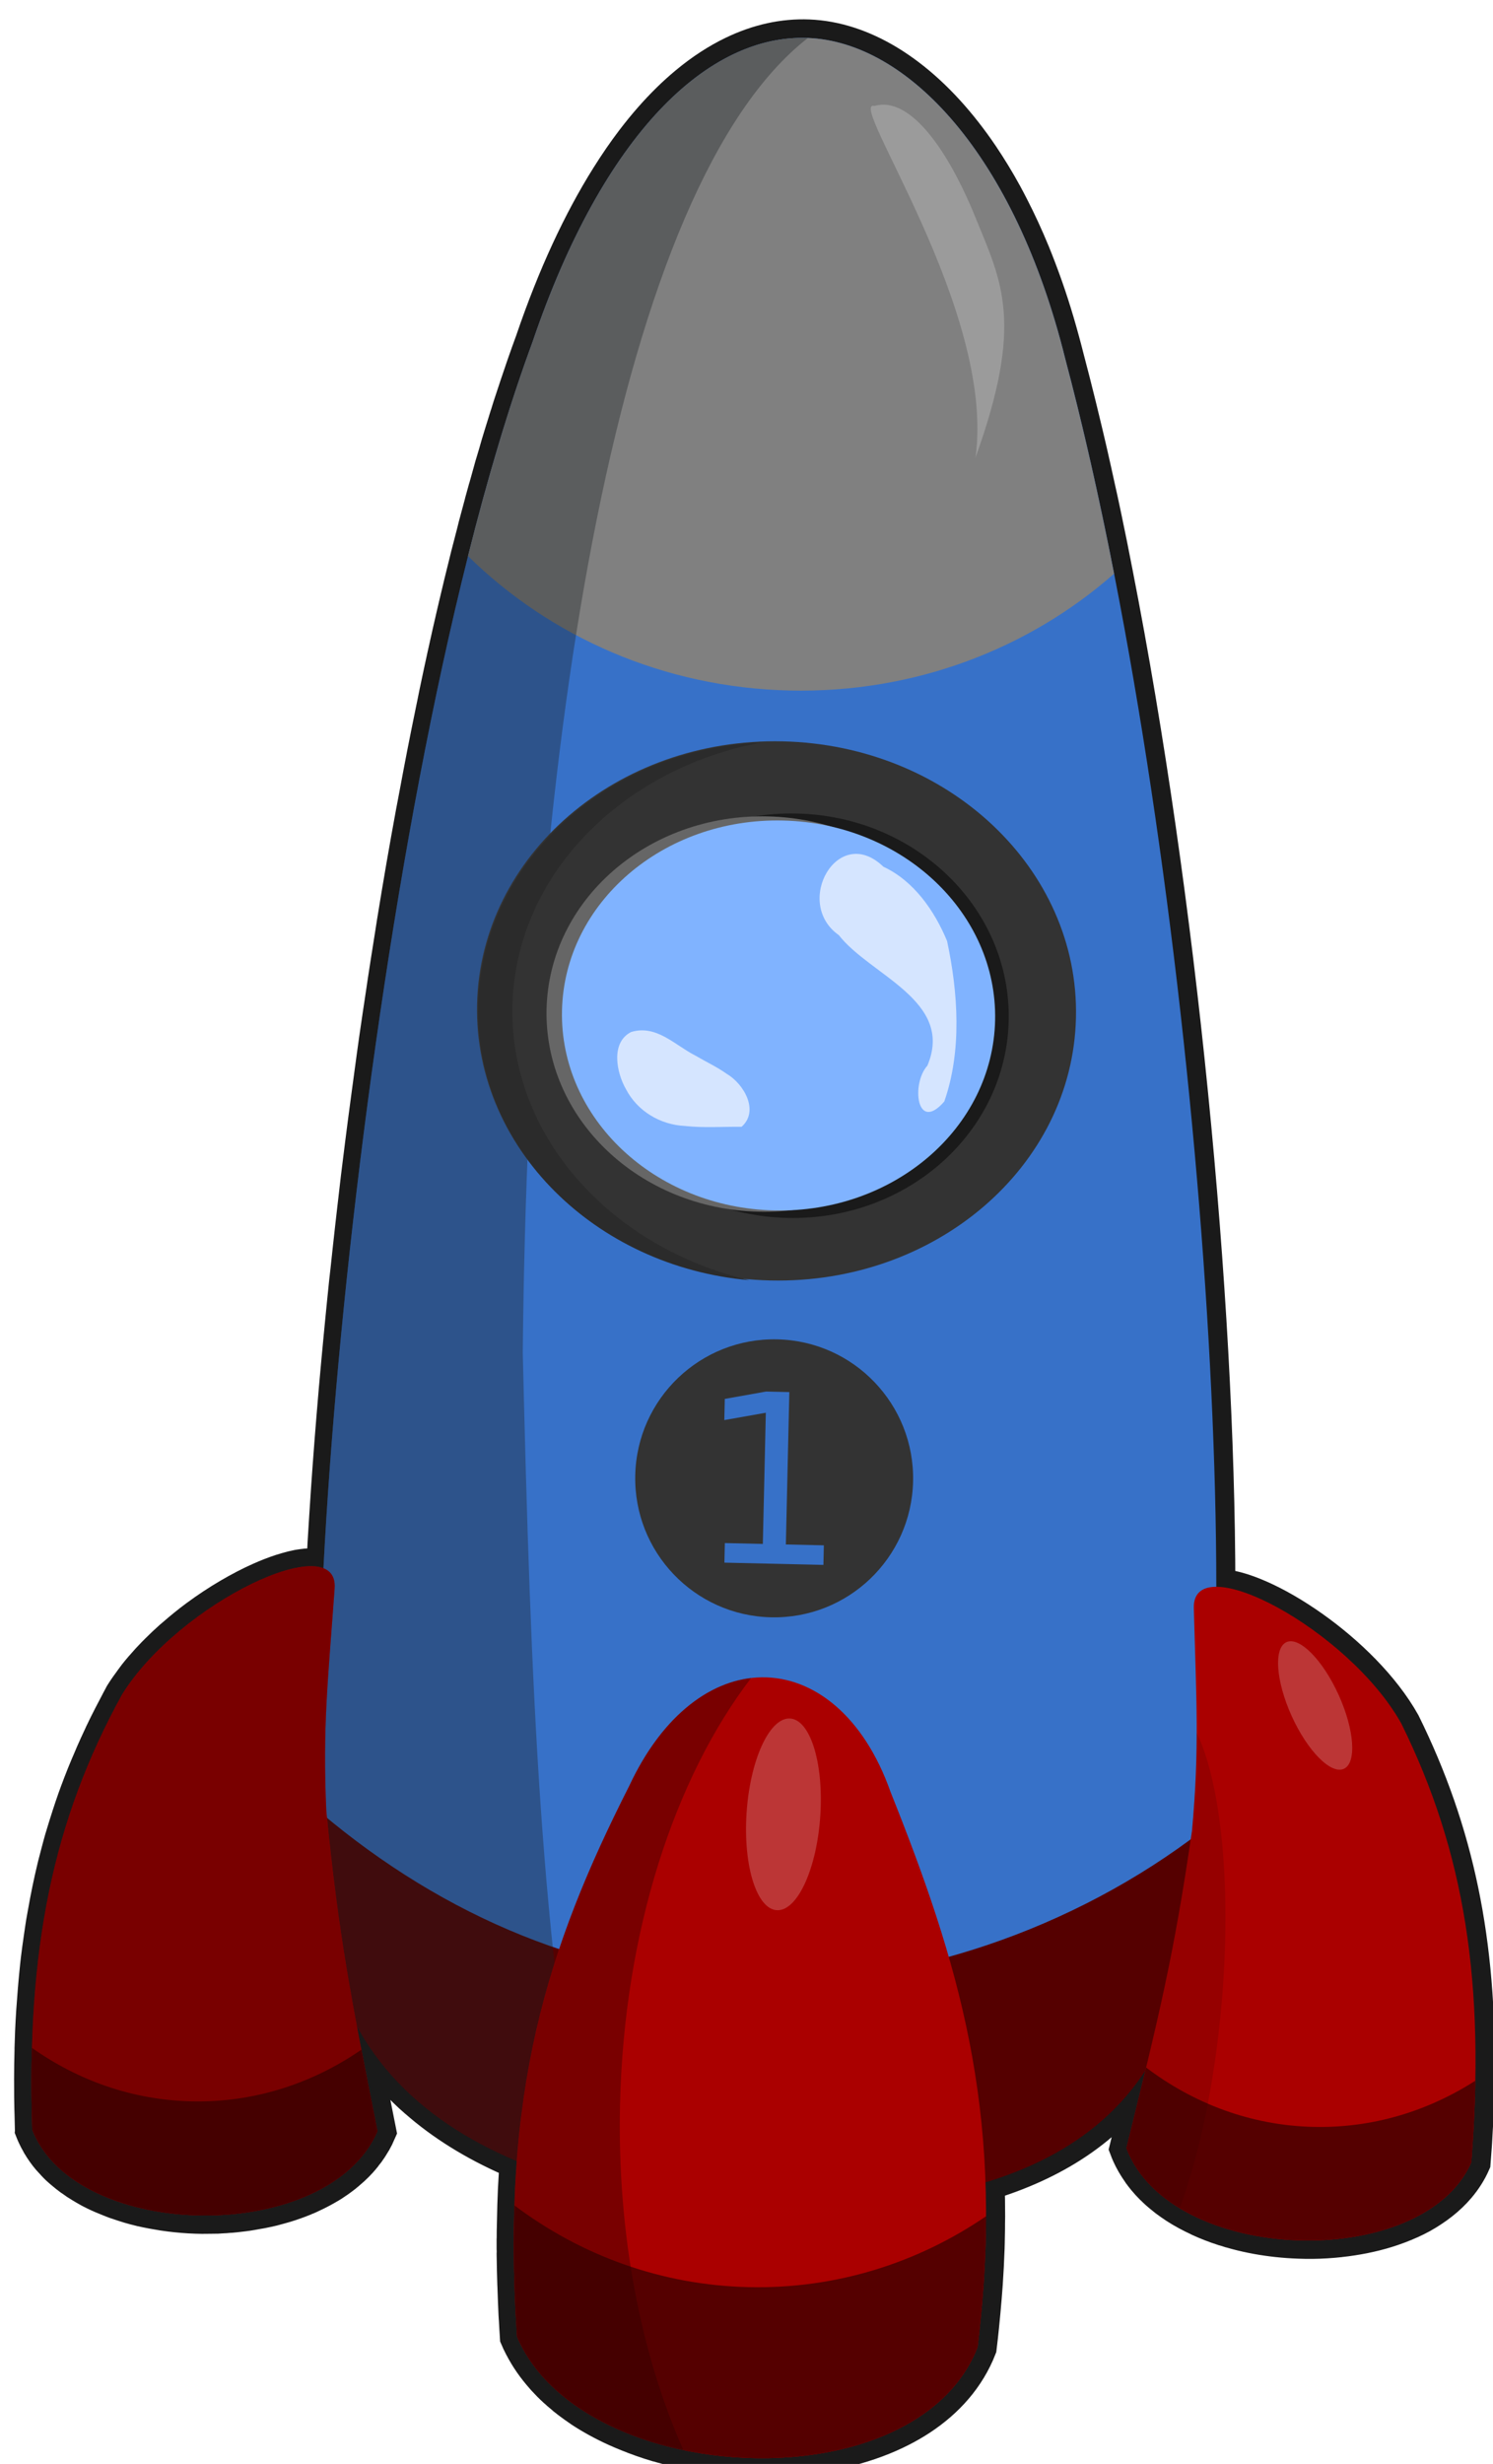 <?xml version="1.0" encoding="UTF-8" standalone="no"?>
<!-- Created with Inkscape (http://www.inkscape.org/) -->

<svg
   xmlns:dc="http://purl.org/dc/elements/1.1/"
   xmlns:cc="http://creativecommons.org/ns#"
   xmlns:rdf="http://www.w3.org/1999/02/22-rdf-syntax-ns#"
   xmlns:svg="http://www.w3.org/2000/svg"
   xmlns="http://www.w3.org/2000/svg"
   xmlns:sodipodi="http://sodipodi.sourceforge.net/DTD/sodipodi-0.dtd"
   xmlns:inkscape="http://www.inkscape.org/namespaces/inkscape"
   width="234"
   height="386"
   id="svg2"
   version="1.1"
   inkscape:version="0.48.2 r9819"
   sodipodi:docname="rocket.svg">
  <defs
     id="defs4" />
  <sodipodi:namedview
     id="base"
     pagecolor="#ffffff"
     bordercolor="#666666"
     borderopacity="1.0"
     inkscape:pageopacity="0.0"
     inkscape:pageshadow="2"
     inkscape:zoom="0.7"
     inkscape:cx="-0.043027143"
     inkscape:cy="131.63262"
     inkscape:document-units="px"
     inkscape:current-layer="layer1"
     showgrid="false"
     inkscape:window-width="1280"
     inkscape:window-height="752"
     inkscape:window-x="0"
     inkscape:window-y="0"
     inkscape:window-maximized="1"
     fit-margin-top="10"
     fit-margin-left="10"
     fit-margin-bottom="10"
     fit-margin-right="10" />
  <g
     inkscape:label="Layer 1"
     inkscape:groupmode="layer"
     id="layer1"
     transform="translate(-71.173,-591.874)">
    <g
       id="g3089"
       transform="matrix(0.829,-0.559,0.559,0.829,-445.401,408.198)">
      <path
         inkscape:connector-curvature="0"
         id="path3242"
         d="m 416.272,512.455 c -2.684,-0.391 -5.578,-0.444 -8.663,-0.135 -1.234,0.124 -2.504,0.302 -3.798,0.541 -2.588,0.478 -5.3,1.189 -8.116,2.142 -2.112,0.714 -4.272,1.568 -6.502,2.557 -7.436,3.297 -15.524,8.135 -24.104,14.65 -1.067,0.768 -2.144,1.564 -3.23,2.375 -0.846,0.632 -1.69,1.278 -2.547,1.935 -0.832,0.638 -1.67,1.28 -2.512,1.94 -0.152,0.119 -0.301,0.233 -0.454,0.353 -0.323,0.255 -0.649,0.527 -0.974,0.785 -0.046,0.037 -0.096,0.065 -0.142,0.101 -0.265,0.211 -0.522,0.424 -0.788,0.637 -0.57,0.457 -1.145,0.91 -1.718,1.376 -0.299,0.243 -0.593,0.482 -0.893,0.727 -0.025,0.021 -0.056,0.037 -0.081,0.058 -0.475,0.389 -0.942,0.798 -1.419,1.193 -0.483,0.4 -0.969,0.782 -1.454,1.188 -0.537,0.45 -1.071,0.919 -1.611,1.376 -0.368,0.312 -0.739,0.626 -1.108,0.941 -0.013,0.011 -0.028,0.018 -0.041,0.029 -0.013,0.011 -0.028,0.018 -0.041,0.029 -0.386,0.329 -0.765,0.655 -1.152,0.988 -0.179,0.154 -0.364,0.309 -0.544,0.463 -0.074,0.064 -0.139,0.133 -0.212,0.197 -0.557,0.482 -1.118,0.965 -1.678,1.454 -0.358,0.312 -0.711,0.615 -1.07,0.93 -0.13,0.114 -0.251,0.233 -0.381,0.348 -0.198,0.175 -0.392,0.352 -0.59,0.527 -0.028,0.025 -0.056,0.051 -0.084,0.075 -0.825,0.729 -1.654,1.452 -2.484,2.196 -0.101,0.09 -0.196,0.182 -0.297,0.272 -1.918,1.724 -3.86,3.493 -5.799,5.29 -0.087,0.08 -0.169,0.163 -0.256,0.243 -0.104,0.096 -0.213,0.19 -0.317,0.287 -1.747,1.624 -3.498,3.274 -5.258,4.952 -1.358,1.294 -2.72,2.609 -4.084,3.932 -0.525,0.509 -1.042,1.031 -1.568,1.544 -0.136,0.133 -0.271,0.264 -0.407,0.397 -1.702,1.664 -3.407,3.345 -5.113,5.048 -1.511,1.508 -3.021,3.039 -4.532,4.573 -0.532,0.54 -1.065,1.068 -1.597,1.611 -0.137,0.139 -0.274,0.275 -0.41,0.414 -1.952,1.996 -3.906,4.002 -5.853,6.033 -2.06,2.149 -4.116,4.32 -6.164,6.5 -0.66,0.703 -1.311,1.416 -1.97,2.121 -1.5,1.608 -2.996,3.212 -4.486,4.831 -0.332,0.36 -0.658,0.726 -0.989,1.087 -1.754,1.912 -3.513,3.82 -5.248,5.741 -0.562,0.622 -1.116,1.244 -1.676,1.867 -1.276,1.419 -2.537,2.845 -3.8,4.266 -1.074,1.208 -2.143,2.407 -3.206,3.614 -0.756,0.859 -1.511,1.716 -2.261,2.574 -1.146,1.31 -2.287,2.612 -3.419,3.919 -1.157,1.337 -2.293,2.675 -3.433,4.006 -0.492,0.574 -0.983,1.149 -1.472,1.722 -1.571,1.841 -3.118,3.676 -4.653,5.502 -0.354,0.421 -0.719,0.832 -1.071,1.252 -1.445,1.724 -2.86,3.433 -4.269,5.136 -0.428,0.518 -0.859,1.041 -1.283,1.557 -1.542,1.872 -3.064,3.731 -4.557,5.571 -0.246,0.303 -0.5,0.611 -0.745,0.913 -0.151,0.186 -0.304,0.382 -0.454,0.568 -1.579,1.954 -3.133,3.896 -4.65,5.806 -1.587,1.999 -3.136,3.971 -4.651,5.914 -0.819,1.051 -1.607,2.072 -2.404,3.105 -0.905,1.174 -1.809,2.339 -2.683,3.487 -0.118,0.155 -0.229,0.306 -0.346,0.461 -0.712,0.937 -1.388,1.847 -2.078,2.766 -0.128,-0.187 -0.273,-0.363 -0.446,-0.541 -0.268,-0.276 -0.589,-0.535 -0.959,-0.789 -0.004,-0.003 -0.013,8e-5 -0.017,-0.003 -0.182,-0.125 -0.378,-0.248 -0.583,-0.367 -0.069,-0.04 -0.141,-0.086 -0.212,-0.125 -0.051,-0.028 -0.113,-0.054 -0.165,-0.082 -0.241,-0.128 -0.494,-0.259 -0.76,-0.379 -0.08,-0.036 -0.167,-0.078 -0.249,-0.114 -0.505,-0.217 -1.053,-0.408 -1.636,-0.598 -0.291,-0.095 -0.594,-0.19 -0.902,-0.278 -1.032,-0.294 -2.161,-0.552 -3.363,-0.764 -3.414,-0.602 -7.429,-0.869 -11.542,-0.693 -1.542,0.066 -3.091,0.209 -4.634,0.401 -0.134,0.017 -0.267,0.022 -0.401,0.04 -1.017,0.134 -2.024,0.302 -3.02,0.494 -0.262,0.05 -0.519,0.101 -0.778,0.155 -0.43,0.09 -0.861,0.183 -1.284,0.285 -0.025,0.006 -0.05,0.017 -0.075,0.023 -0.962,0.233 -1.901,0.485 -2.818,0.779 -0.302,0.097 -0.598,0.211 -0.895,0.315 -0.212,0.074 -0.422,0.157 -0.63,0.234 -0.19,0.071 -0.385,0.134 -0.572,0.208 -0.453,0.178 -0.893,0.351 -1.328,0.546 -0.656,0.337 -1.285,0.69 -1.93,1.036 -0.915,0.491 -1.829,0.983 -2.723,1.493 -0.465,0.265 -0.93,0.534 -1.389,0.804 -0.108,0.064 -0.212,0.133 -0.32,0.197 -0.898,0.534 -1.779,1.074 -2.657,1.629 -0.191,0.121 -0.374,0.249 -0.564,0.371 -0.798,0.512 -1.593,1.02 -2.375,1.552 -0.021,0.014 -0.04,0.029 -0.061,0.043 -0.795,0.542 -1.595,1.096 -2.375,1.659 -0.307,0.222 -0.614,0.444 -0.919,0.669 -0.707,0.522 -1.401,1.058 -2.096,1.599 -0.256,0.199 -0.51,0.404 -0.765,0.605 -0.602,0.477 -1.209,0.959 -1.803,1.451 -0.157,0.13 -0.32,0.254 -0.477,0.385 -0.601,0.504 -1.189,1.024 -1.783,1.544 -0.477,0.418 -0.958,0.835 -1.431,1.263 -0.099,0.09 -0.197,0.182 -0.297,0.272 -1.778,1.623 -3.515,3.336 -5.233,5.117 -0.337,0.35 -0.683,0.69 -1.018,1.046 -0.193,0.205 -0.378,0.413 -0.57,0.62 -0.361,0.389 -0.717,0.783 -1.076,1.18 -0.744,0.822 -1.496,1.652 -2.232,2.507 -0.208,0.242 -0.418,0.492 -0.626,0.736 -0.303,0.358 -0.597,0.721 -0.899,1.084 -0.549,0.66 -1.082,1.32 -1.627,2 -1.286,1.604 -2.578,3.256 -3.848,4.975 -0.094,0.128 -0.185,0.254 -0.279,0.383 -0.439,0.597 -0.87,1.192 -1.307,1.803 -0.024,0.033 -0.046,0.062 -0.07,0.096 -0.011,0.015 -0.015,0.034 -0.026,0.049 -0.469,0.659 -0.943,1.326 -1.412,2.001 -0.45,0.649 -0.905,1.31 -1.354,1.975 -0.018,0.026 -0.032,0.055 -0.05,0.081 -0.217,0.321 -0.43,0.64 -0.646,0.966 -0.253,0.38 -0.513,0.758 -0.766,1.142 -0.341,0.519 -0.675,1.038 -1.016,1.566 -0.126,0.195 -0.241,0.387 -0.367,0.583 -0.469,0.729 -0.94,1.45 -1.409,2.198 -0.003,0.005 1.3e-4,0.013 -0.003,0.017 -0.06,0.263 -0.108,0.534 -0.152,0.798 -0.003,0.017 -0.006,0.035 -0.009,0.052 -0.036,0.219 -0.068,0.445 -0.094,0.665 -0.027,0.224 -0.043,0.446 -0.059,0.671 -0.002,0.023 -0.01,0.046 -0.012,0.07 -0.005,0.071 -0.014,0.141 -0.018,0.212 -0.002,0.042 -0.001,0.083 -0.003,0.125 -4e-4,0.006 -0.003,0.012 -0.003,0.017 -7.7e-4,0.018 0.009,0.037 0.009,0.055 -0.003,0.071 -0.016,0.141 -0.018,0.212 -0.003,0.119 -0.006,0.238 -0.007,0.357 -0.002,0.375 0.003,0.739 0.027,1.115 0.002,0.024 0.004,0.048 0.006,0.073 1.7e-4,0.006 -0.003,0.012 -0.003,0.017 0.013,0.183 0.033,0.363 0.051,0.546 0.009,0.085 0.019,0.171 0.029,0.256 0.004,0.037 0.013,0.073 0.017,0.11 0.032,0.258 0.077,0.515 0.12,0.772 8.3e-4,0.005 -0.004,0.012 -0.003,0.017 0.05,0.295 0.093,0.574 0.158,0.868 0.065,0.295 0.148,0.586 0.228,0.88 0.074,0.271 0.153,0.54 0.239,0.81 0.016,0.05 0.03,0.101 0.046,0.151 0.081,0.247 0.161,0.495 0.251,0.741 0.019,0.052 0.044,0.102 0.064,0.154 0.007,0.02 0.019,0.038 0.026,0.058 0.082,0.216 0.16,0.435 0.248,0.651 0.01,0.024 0.013,0.051 0.023,0.075 0.122,0.294 0.256,0.579 0.39,0.872 0.185,0.403 0.375,0.809 0.584,1.209 0.041,0.079 0.079,0.157 0.121,0.235 0.05,0.093 0.099,0.183 0.15,0.276 0.004,0.007 0.011,0.013 0.015,0.02 0.073,0.132 0.145,0.264 0.22,0.395 0.404,0.704 0.86,1.399 1.332,2.087 0.009,0.013 0.02,0.027 0.029,0.041 0.194,0.282 0.371,0.553 0.576,0.831 0.052,0.071 0.11,0.136 0.162,0.206 0.195,0.261 0.398,0.524 0.602,0.782 0.146,0.186 0.293,0.374 0.443,0.558 0.08,0.097 0.157,0.194 0.238,0.291 0.153,0.183 0.307,0.363 0.463,0.544 0.247,0.283 0.496,0.566 0.753,0.843 0.36,0.389 0.737,0.759 1.116,1.137 0.021,0.021 0.04,0.043 0.061,0.064 0.191,0.19 0.39,0.377 0.585,0.564 0.221,0.211 0.438,0.424 0.664,0.631 0.015,0.014 0.031,0.029 0.046,0.044 0.999,0.915 2.046,1.794 3.139,2.625 0.559,0.425 1.128,0.837 1.708,1.237 0.022,0.015 0.042,0.032 0.064,0.047 0.005,0.003 0.013,-1.2e-4 0.017,0.003 0.276,0.189 0.558,0.37 0.838,0.553 0.268,0.176 0.534,0.36 0.806,0.53 0.06,0.038 0.117,0.082 0.177,0.119 0.171,0.106 0.349,0.199 0.522,0.303 0.07,0.042 0.141,0.083 0.212,0.125 0.152,0.09 0.302,0.185 0.455,0.274 0.048,0.028 0.1,0.051 0.148,0.079 0.092,0.053 0.186,0.102 0.278,0.154 0.094,0.053 0.181,0.119 0.275,0.172 0.005,0.003 0.013,4e-4 0.017,0.003 0.19,0.105 0.383,0.209 0.574,0.312 0.394,0.211 0.788,0.414 1.186,0.612 0.099,0.049 0.2,0.092 0.299,0.14 0.028,0.014 0.053,0.036 0.081,0.05 0.486,0.236 0.974,0.444 1.465,0.659 0.212,0.093 0.419,0.196 0.632,0.286 0.072,0.03 0.145,0.06 0.218,0.09 0.493,0.204 0.981,0.407 1.477,0.589 0.242,0.089 0.486,0.165 0.728,0.248 0.068,0.023 0.135,0.047 0.203,0.07 0.334,0.113 0.667,0.228 1.001,0.33 1,0.306 2.007,0.567 3.003,0.775 0.114,0.024 0.234,0.036 0.348,0.059 0.047,0.009 0.09,0.032 0.136,0.041 0.166,0.032 0.34,0.056 0.505,0.085 0.33,0.057 0.667,0.104 0.996,0.15 0.165,0.023 0.326,0.045 0.491,0.065 0.493,0.06 0.976,0.107 1.463,0.139 0.326,0.022 0.652,0.048 0.975,0.057 0.245,0.007 0.492,-8.8e-4 0.735,-10e-4 0.108,-3.8e-4 0.214,0.002 0.322,6.4e-4 0.019,-3.1e-4 0.037,-0.008 0.055,-0.009 0.017,-5.2e-4 0.035,0.009 0.052,0.009 0.255,-0.005 0.505,-0.02 0.758,-0.033 0.157,-0.009 0.314,-0.016 0.47,-0.028 0.153,-0.012 0.304,-0.034 0.456,-0.049 0.006,-7.3e-4 0.012,0.004 0.017,0.003 0.307,-0.03 0.612,-0.071 0.915,-0.114 0.079,-0.011 0.159,-0.019 0.238,-0.032 0.231,-0.036 0.454,-0.073 0.682,-0.118 0.037,-0.007 0.073,-0.01 0.11,-0.017 0.264,-0.053 0.522,-0.109 0.781,-0.173 0.295,-0.072 0.594,-0.158 0.883,-0.245 0.075,-0.023 0.152,-0.046 0.227,-0.069 0.028,-0.009 0.051,-0.032 0.079,-0.041 0.025,-0.008 0.051,-0.015 0.075,-0.023 0.062,-0.02 0.127,-0.037 0.189,-0.058 0.101,-0.034 0.202,-0.056 0.302,-0.092 0.566,-0.203 1.119,-0.442 1.659,-0.705 0.004,-0.002 0.013,0.005 0.017,0.003 0.544,-0.266 1.07,-0.567 1.584,-0.897 1.882,-4.484 3.512,-8.394 5.051,-12.007 0.125,-0.294 0.235,-0.563 0.359,-0.853 0.057,-0.134 0.118,-0.267 0.175,-0.4 0.317,-0.741 0.632,-1.47 0.942,-2.187 -0.037,0.384 -0.061,0.767 -0.086,1.15 -0.005,0.071 -0.013,0.141 -0.018,0.212 -0.037,0.598 -0.06,1.203 -0.07,1.797 -0.001,0.084 -0.005,0.166 -0.006,0.25 -0.006,0.579 -0.004,1.147 0.014,1.722 0.01,0.307 0.025,0.614 0.042,0.92 0.023,0.423 0.055,0.848 0.09,1.269 0.006,0.067 0.014,0.134 0.02,0.2 0.058,0.644 0.11,1.275 0.197,1.914 0.004,0.031 0.016,0.062 0.02,0.093 0.173,1.254 0.398,2.5 0.678,3.732 0.034,0.15 0.068,0.298 0.104,0.447 0.143,0.602 0.317,1.204 0.484,1.801 0.012,0.043 0.019,0.087 0.032,0.131 1.553,5.481 4.102,10.736 7.315,15.668 0.05,0.076 0.109,0.148 0.159,0.224 -0.024,0.031 -0.045,0.065 -0.07,0.096 -0.275,0.348 -0.546,0.69 -0.821,1.044 -0.127,0.163 -0.243,0.328 -0.37,0.493 -0.483,0.628 -0.968,1.259 -1.449,1.905 -0.496,0.665 -0.995,1.356 -1.49,2.041 -0.191,0.264 -0.374,0.534 -0.565,0.8 -0.494,0.691 -0.989,1.385 -1.482,2.096 -0.06,0.086 -0.127,0.169 -0.186,0.255 -0.224,0.324 -0.443,0.651 -0.667,0.98 -0.028,0.039 -0.064,0.071 -0.09,0.11 -0.321,0.472 -0.634,0.934 -0.955,1.415 -0.003,0.005 1.1e-4,0.013 -0.003,0.017 -0.082,0.123 -0.16,0.247 -0.242,0.371 -0.005,0.006 -0.016,0.008 -0.02,0.015 -0.029,0.042 -0.065,0.085 -0.093,0.128 -0.433,0.653 -0.852,1.317 -1.284,1.986 -0.053,0.083 -0.112,0.157 -0.166,0.241 -0.003,0.005 1.1e-4,0.013 -0.003,0.017 -0.405,0.629 -0.816,1.281 -1.22,1.925 -0.003,0.005 1.3e-4,0.013 -0.003,0.017 -0.432,0.688 -0.87,1.385 -1.302,2.091 -0.083,0.135 -0.165,0.271 -0.248,0.406 -0.278,0.456 -0.561,0.899 -0.839,1.363 -0.137,0.228 -0.265,0.454 -0.402,0.684 -0.003,0.005 1.4e-4,0.013 -0.003,0.017 -0.465,0.781 -0.936,1.559 -1.401,2.361 -0.184,0.956 -0.291,1.925 -0.345,2.897 -4.1e-4,0.006 -0.003,0.011 -0.003,0.017 -0.028,0.481 -0.037,0.975 -0.032,1.463 0.01,0.983 0.087,1.966 0.218,2.956 0.011,0.085 0.017,0.17 0.029,0.256 0.05,0.355 0.113,0.713 0.178,1.069 0.01,0.055 0.015,0.11 0.026,0.166 0.082,0.435 0.178,0.866 0.282,1.301 0.036,0.151 0.082,0.3 0.121,0.45 0.016,0.061 0.024,0.125 0.04,0.186 0.083,0.315 0.178,0.627 0.271,0.941 0.014,0.048 0.014,0.1 0.029,0.148 0.201,0.665 0.437,1.335 0.684,1.996 0.113,0.302 0.227,0.6 0.35,0.901 0.002,0.005 -0.005,0.013 -0.003,0.017 0.401,0.981 0.857,1.948 1.353,2.915 0.248,0.483 0.508,0.96 0.778,1.439 0.54,0.958 1.135,1.905 1.76,2.84 0.937,1.403 1.948,2.78 3.049,4.114 0.003,0.003 0.015,-4.1e-4 0.017,0.003 0.364,0.441 0.739,0.885 1.121,1.317 0.004,0.004 0.014,-0.002 0.017,0.003 0.155,0.175 0.309,0.353 0.466,0.526 0.006,0.006 0.009,0.014 0.014,0.02 0.215,0.236 0.432,0.468 0.652,0.701 0.037,0.039 0.067,0.086 0.104,0.125 0.171,0.18 0.345,0.356 0.519,0.535 0.619,0.638 1.252,1.266 1.904,1.879 0.861,0.81 1.752,1.605 2.664,2.365 3.646,3.042 7.666,5.667 11.831,7.69 1.709,0.83 3.447,1.55 5.187,2.164 2.855,1.007 5.731,1.718 8.555,2.051 1.13,0.134 2.256,0.214 3.364,0.227 4.988,0.058 9.723,-1.143 13.775,-3.945 0.741,-0.85 1.458,-1.71 2.168,-2.554 0.49,-0.582 0.966,-1.166 1.44,-1.745 0.474,-0.578 0.943,-1.158 1.403,-1.733 0.376,-0.471 0.748,-0.937 1.115,-1.406 0.084,-0.107 0.167,-0.209 0.25,-0.316 1.168,-1.502 2.294,-2.995 3.37,-4.482 0.159,-0.219 0.312,-0.437 0.469,-0.655 0.419,-0.585 0.82,-1.163 1.226,-1.745 0.179,-0.257 0.347,-0.514 0.524,-0.771 0.201,-0.293 0.416,-0.589 0.614,-0.881 1.009,-1.492 1.974,-2.972 2.9,-4.454 10.111,3.121 20.561,3.717 30.607,-0.534 -1.209,1.107 -2.442,2.212 -3.763,3.413 -1.807,1.641 -3.468,3.151 -5.54,5.029 -0.07,0.297 -0.135,0.6 -0.188,0.9 -0.182,1.042 -0.248,2.093 -0.227,3.15 0.002,0.083 -0.009,0.167 -0.006,0.25 0.003,0.074 0.013,0.144 0.017,0.218 0.003,0.066 -0.001,0.132 0.003,0.197 0.014,0.242 0.033,0.484 0.057,0.726 0.06,0.608 0.146,1.209 0.267,1.818 10e-4,0.004 0.014,0.016 0.015,0.02 0.059,0.3 0.116,0.592 0.19,0.892 0.075,0.308 0.167,0.613 0.257,0.921 0.089,0.303 0.175,0.604 0.277,0.906 0.102,0.302 0.217,0.597 0.332,0.898 0.102,0.266 0.202,0.524 0.315,0.787 0.524,1.237 1.165,2.452 1.892,3.65 0.002,0.004 -0.005,0.014 -0.003,0.017 0.702,1.157 1.484,2.284 2.348,3.387 0.003,0.003 0.015,-3.9e-4 0.017,0.003 0.214,0.273 0.426,0.557 0.649,0.826 0.003,0.003 0.015,-4e-4 0.017,0.003 0.223,0.269 0.455,0.55 0.687,0.814 0.704,0.804 1.443,1.585 2.219,2.344 1.553,1.519 3.241,2.937 5.017,4.231 0.592,0.431 1.185,0.85 1.795,1.252 1.221,0.803 2.472,1.536 3.747,2.208 0.005,0.003 0.013,3.9e-4 0.017,0.003 2.226,1.171 4.512,2.136 6.794,2.829 0.653,0.198 1.32,0.375 1.97,0.529 1.302,0.308 2.594,0.535 3.866,0.652 0.636,0.059 1.261,0.078 1.884,0.085 1.247,0.015 2.469,-0.077 3.647,-0.28 0.589,-0.102 1.164,-0.229 1.731,-0.389 1.417,-0.399 2.759,-0.974 4.004,-1.76 0.569,-0.715 1.134,-1.425 1.685,-2.134 0.123,-0.159 0.244,-0.317 0.367,-0.475 0.387,-0.5 0.751,-0.996 1.129,-1.493 0.276,-0.364 0.555,-0.716 0.827,-1.078 0.236,-0.314 0.464,-0.627 0.696,-0.939 0.402,-0.544 0.796,-1.086 1.188,-1.626 0.094,-0.129 0.186,-0.254 0.279,-0.383 0.481,-0.667 0.947,-1.338 1.412,-2.001 0.035,-0.049 0.079,-0.093 0.114,-0.142 -0.006,-4.1e-4 -0.012,-0.003 -0.017,-0.003 12.478,-17.822 19.118,-34.102 21.669,-52.885 1.075,-12.845 -6.238,-30.083 -12.085,-34.005 25.402,-37.711 55.208,-92.669 75.472,-140.646 0.59,-1.397 1.188,-2.796 1.762,-4.18 0.298,-0.719 0.587,-1.428 0.881,-2.144 0.273,-0.666 0.551,-1.331 0.82,-1.993 0.342,-0.842 0.68,-1.679 1.015,-2.515 0.216,-0.538 0.415,-1.06 0.627,-1.596 0.76,-1.914 1.506,-3.796 2.229,-5.677 0.305,-0.795 0.603,-1.585 0.902,-2.373 0.154,-0.408 0.303,-0.806 0.455,-1.213 0.343,-0.915 0.682,-1.824 1.015,-2.73 0.1,-0.272 0.198,-0.538 0.298,-0.809 0.857,-2.341 1.687,-4.65 2.475,-6.925 0.354,-0.969 0.68,-1.92 1.004,-2.875 0.649,-1.91 1.244,-3.795 1.776,-5.646 0.534,-1.858 1.005,-3.677 1.424,-5.473 0.209,-0.895 0.41,-1.78 0.592,-2.658 0.546,-2.643 0.958,-5.198 1.26,-7.685 0.101,-0.827 0.194,-1.635 0.269,-2.444 0.223,-2.421 0.327,-4.769 0.324,-7.019 9.6e-4,-0.006 0.002,-0.012 0.003,-0.017 -0.003,-1.504 -0.058,-2.956 -0.157,-4.378 -0.845,-12.094 -5.139,-21.191 -11.842,-26.102 -3.154,-2.311 -6.903,-3.806 -11.198,-4.431 z"
         style="fill:#1a1a1a;fill-rule:evenodd;stroke:#1a1a1a;stroke-width:5.651" />
      <g
         transform="matrix(0.557,0.094,-0.094,0.557,107.445,414.425)"
         id="g3155">
        <path
           style="fill:#3771c8;fill-rule:evenodd;stroke:none"
           d="m 588.583,84.637 c -24.737,-12.418 -62.567,0.64 -104.34,45.099 -93.202,94.242 -220.881,321.45 -226.336,363.345 -7.68,56.905 29.849,105.971 77.119,127.837 1.432,0.663 2.895,1.308 4.347,1.92 11.615,4.898 23.827,8.172 36.16,9.541 1.542,0.171 3.074,0.309 4.619,0.421 32.438,2.337 58.541,-9.696 92.774,-35.045 46.038,-60.44 121.294,-268.039 143.893,-402.49 10.661,-57.424 -3.499,-98.212 -28.235,-110.63 z"
           id="rect3011"
           inkscape:connector-curvature="0"
           sodipodi:nodetypes="sccccssccs" />
        <path
           style="fill:#550000;fill-opacity:1;fill-rule:evenodd;stroke:none"
           d="m 482.722,582.627 c -43.769,10.263 -92.192,5.553 -131.84,-13.542 -39.59,-19.067 -69.553,-51.493 -88.819,-92.029 -2.17,5.256 -4.337,10.54 -6.501,15.911 -31.727,65.878 26.357,112.778 74.329,134.982 1.454,0.673 2.938,1.329 4.411,1.951 46.095,20.726 105.805,36.181 138.516,-31.741 3.098,-5.415 7.222,-10.702 9.904,-15.532 z"
           id="path3040"
           inkscape:connector-curvature="0"
           sodipodi:nodetypes="cscccccc" />
        <path
           style="fill:#808080;fill-opacity:1;fill-rule:evenodd;stroke:none"
           d="m 588.583,84.632 c -24.737,-12.418 -62.567,0.64 -104.34,45.099 -13.107,13.253 -26.909,29.146 -40.944,46.773 11.451,29.693 34.256,55.623 65.876,70.851 31.231,15.041 65.273,16.867 95.353,7.699 4.962,-20.942 9.136,-41.076 12.28,-59.78 10.661,-57.424 -3.488,-98.224 -28.225,-110.642 z"
           id="path3964"
           inkscape:connector-curvature="0" />
        <path
           style="opacity:0.369;fill:#1c2224;fill-rule:evenodd;stroke:none"
           d="M 588.583,84.632 C 563.846,72.214 526.016,85.271 484.243,129.731 399.43,215.489 286.077,411.334 262.245,477.471 c -0.064,-0.134 -0.124,-0.268 -0.188,-0.403 -2.17,5.256 -4.351,10.533 -6.515,15.905 -22.281,46.264 -0.226,83.144 31.481,108.707 14.661,-64.412 42.728,-132.931 78.748,-217.601 72.29,-155.448 158.403,-283.996 222.811,-299.448 z"
           id="path3981"
           inkscape:connector-curvature="0"
           sodipodi:nodetypes="cccccccc" />
        <path
           style="fill:#aa0000;fill-opacity:1;fill-rule:evenodd;stroke:none"
           d="m 389.01,493.401 c -12.36,-5.434 -29.125,-2.195 -45.998,12.255 -39.136,31.359 -67.597,62.562 -91.453,126.226 -0.643,27.731 29.693,54.462 61.143,63.681 3.226,0.946 6.475,1.716 9.692,2.274 16.889,2.933 33.216,0.315 44.319,-10.497 1.043,-1.701 2.051,-3.41 3.041,-5.091 30.689,-52.105 36.343,-94.699 38.633,-145.109 1.951,-22.341 -6.221,-37.956 -19.378,-43.74 z"
           id="path3016"
           inkscape:connector-curvature="0" />
        <path
           style="fill:#aa0000;fill-rule:evenodd;stroke:none"
           d="m 263.639,477.19 c -11.241,33.014 -15.213,50.103 -23.803,86.748 -25.608,23.272 -88.961,-6.679 -87.039,-39.973 19.074,-46.013 40.628,-75.767 72.575,-99.606 24.918,-16.671 74.048,-17.425 65.866,-2.389 -12.474,22.923 -18.934,33.606 -27.598,55.221 z"
           id="path3018"
           inkscape:connector-curvature="0"
           sodipodi:nodetypes="ccccsc" />
        <path
           sodipodi:nodetypes="ccccsc"
           inkscape:connector-curvature="0"
           id="path3026"
           d="m 480.136,581.455 c -18.803,29.372 -29.689,43.131 -52.984,72.694 -2.23,34.531 60.685,65.391 85.518,43.131 24.084,-43.6 33.91,-79.003 32.631,-118.843 -2.501,-29.876 -32.542,-68.759 -39.197,-52.988 -10.146,24.044 -14.471,35.755 -25.969,56.006 z"
           style="fill:#aa0000;fill-opacity:1;fill-rule:evenodd;stroke:none" />
        <path
           style="fill:#550000;fill-rule:evenodd;stroke:none"
           d="m 245.137,541.516 c -16.331,2.928 -33.283,1.071 -48.861,-6.432 -14.729,-7.094 -26.31,-18.301 -34.198,-31.836 -3.18,6.519 -6.257,13.416 -9.281,20.712 -1.921,33.294 61.446,63.256 87.054,39.983 1.964,-8.379 3.663,-15.669 5.286,-22.428 z"
           id="path3935"
           inkscape:connector-curvature="0" />
        <path
           id="path3939"
           d="m 441.376,636.028 c 7.893,14.594 19.914,26.69 35.491,34.193 14.729,7.094 30.712,9.161 46.212,6.89 -3.114,6.551 -6.589,13.257 -10.407,20.169 -24.833,22.259 -87.766,-8.606 -85.536,-43.137 5.326,-6.76 9.968,-12.633 14.239,-18.116 z"
           style="fill:#550000;fill-rule:evenodd;stroke:none"
           inkscape:connector-curvature="0" />
        <path
           style="fill:#550000;fill-opacity:1;fill-rule:evenodd;stroke:none"
           d="m 265.953,598.401 c -4.998,10.114 -9.779,21.176 -14.389,33.479 -0.643,27.731 29.693,54.462 61.143,63.681 3.226,0.946 6.475,1.716 9.692,2.274 16.889,2.933 33.216,0.315 44.319,-10.497 1.043,-1.701 2.051,-3.41 3.041,-5.091 5.466,-9.28 10.121,-18.242 14.121,-27.017 -22.502,3.952 -46.216,1.224 -68.136,-9.333 -21.935,-10.564 -38.853,-27.423 -49.791,-47.496 z"
           id="path3943"
           inkscape:connector-curvature="0" />
        <g
           id="g4042"
           transform="matrix(0.901,0.434,-0.434,0.901,258.059,-109.304)">
          <path
             transform="matrix(0.947,0,0,0.947,17.063,279.147)"
             d="m 425.714,160.219 c 0,22.486 -18.228,40.714 -40.714,40.714 -22.486,0 -40.714,-18.228 -40.714,-40.714 0,-22.486 18.228,-40.714 40.714,-40.714 22.486,0 40.714,18.228 40.714,40.714 z"
             sodipodi:ry="40.714287"
             sodipodi:rx="40.714287"
             sodipodi:cy="160.21933"
             sodipodi:cx="385"
             id="path3970"
             style="fill:#333333;fill-opacity:1;stroke:none"
             sodipodi:type="arc" />
          <g
             transform="matrix(1.636,0,0,1.636,-239.457,-553.581)"
             id="text3972"
             style="font-size:40px;font-style:normal;font-weight:normal;line-height:125%;letter-spacing:0px;word-spacing:0px;fill:#ffffff;fill-opacity:1;stroke:none;font-family:Sans">
            <path
               inkscape:connector-curvature="0"
               id="path3977"
               style="fill:#3771c8;fill-opacity:1"
               d="m 371.542,612.908 6.445,0 0,-22.246 -7.012,1.406 0,-3.594 6.973,-1.406 3.945,0 0,25.84 6.445,0 0,3.32 -16.797,0 0,-3.32" />
          </g>
        </g>
        <path
           sodipodi:type="arc"
           style="fill:#333333;fill-opacity:1;fill-rule:evenodd;stroke:none"
           id="path3014"
           sodipodi:cx="601.54584"
           sodipodi:cy="455.8671"
           sodipodi:rx="60.104076"
           sodipodi:ry="60.104076"
           d="m 661.65,455.867 c 0,33.195 -26.91,60.104 -60.104,60.104 -33.195,0 -60.104,-26.91 -60.104,-60.104 0,-33.195 26.91,-60.104 60.104,-60.104 33.195,0 60.104,26.91 60.104,60.104 z"
           transform="matrix(1.246,0.6,-0.54,1.121,-34.248,-545.187)" />
        <path
           sodipodi:type="arc"
           style="fill:#1a1a1a;fill-rule:evenodd;stroke:none"
           id="path4033"
           sodipodi:cx="601.54584"
           sodipodi:cy="455.8671"
           sodipodi:rx="60.104076"
           sodipodi:ry="60.104076"
           d="m 661.65,455.867 c 0,33.195 -26.91,60.104 -60.104,60.104 -33.195,0 -60.104,-26.91 -60.104,-60.104 0,-33.195 26.91,-60.104 60.104,-60.104 33.195,0 60.104,26.91 60.104,60.104 z"
           transform="matrix(0.901,0.434,-0.405,0.841,115.141,-314.68)" />
        <path
           transform="matrix(0.901,0.434,-0.396,0.822,103.898,-309.77)"
           d="m 661.65,455.867 c 0,33.195 -26.91,60.104 -60.104,60.104 -33.195,0 -60.104,-26.91 -60.104,-60.104 0,-33.195 26.91,-60.104 60.104,-60.104 33.195,0 60.104,26.91 60.104,60.104 z"
           sodipodi:ry="60.104076"
           sodipodi:rx="60.104076"
           sodipodi:cy="455.8671"
           sodipodi:cx="601.54584"
           id="path4035"
           style="fill:#666666;fill-rule:evenodd;stroke:none"
           sodipodi:type="arc" />
        <path
           transform="matrix(0.901,0.434,-0.39,0.811,104.898,-302.628)"
           d="m 661.65,455.867 c 0,33.195 -26.91,60.104 -60.104,60.104 -33.195,0 -60.104,-26.91 -60.104,-60.104 0,-33.195 26.91,-60.104 60.104,-60.104 33.195,0 60.104,26.91 60.104,60.104 z"
           sodipodi:ry="60.104076"
           sodipodi:rx="60.104076"
           sodipodi:cy="455.8671"
           sodipodi:cx="601.54584"
           id="path3022"
           style="fill:#80b3ff;fill-rule:evenodd;stroke:none"
           sodipodi:type="arc" />
        <path
           style="fill:#d5e5ff;stroke:none"
           d="m 512.648,302.603 c -6.451,-16.284 -27.015,-1.269 -19.107,12.17 3.287,13.75 21.767,29.859 7.429,43.112 -6.195,2.676 -10.53,15.888 0.146,11.004 10.284,-10.736 16,-25.968 19.107,-40.229 0.294,-9.084 -1.504,-18.977 -7.576,-26.057 z"
           id="path3889"
           inkscape:connector-curvature="0" />
        <path
           style="fill:#d5e5ff;fill-opacity:1;stroke:none"
           d="m 443.457,328.704 c -3.969,-4.961 -6.225,-12.299 -13.496,-13.284 -6.454,0.271 -8.384,8.603 -7.861,13.895 0.382,6.859 4.616,12.893 10.663,15.998 4.52,2.693 9.482,4.496 14.233,6.718 6.395,-1.967 5.476,-10.628 2.324,-15.072 -1.703,-2.924 -3.92,-5.497 -5.864,-8.256 z"
           id="path3899"
           inkscape:connector-curvature="0" />
        <path
           style="opacity:0.381;fill:#2b0000;fill-opacity:1;fill-rule:evenodd;stroke:none"
           d="m 386.232,492.335 c -12.03,-3.842 -27.581,-0.071 -43.215,13.318 -31.573,25.299 -56.199,50.525 -77.064,92.748 -0.628,1.271 -1.236,2.555 -1.858,3.857 -0.571,1.197 -1.142,2.393 -1.707,3.617 -0.126,0.273 -0.267,0.542 -0.393,0.816 -0.421,0.918 -0.841,1.824 -1.259,2.758 -0.111,0.248 -0.214,0.497 -0.324,0.746 -0.042,0.094 -0.094,0.187 -0.136,0.282 -0.563,1.266 -1.119,2.545 -1.676,3.841 -0.07,0.164 -0.132,0.328 -0.202,0.492 -0.529,1.234 -1.041,2.493 -1.566,3.755 -0.59,1.42 -1.183,2.862 -1.767,4.317 -0.59,1.469 -1.181,2.951 -1.765,4.457 -0.583,1.504 -1.158,2.999 -1.736,4.54 -0.02,0.867 -0.001,1.721 0.038,2.585 0.078,1.738 0.258,3.442 0.566,5.163 0.306,1.712 0.731,3.423 1.25,5.111 1.298,4.221 3.235,8.372 5.704,12.355 0.988,1.593 2.065,3.163 3.215,4.705 0.575,0.771 1.168,1.524 1.781,2.28 1.225,1.512 2.531,2.995 3.896,4.443 2.73,2.896 5.698,5.65 8.9,8.24 0.008,0.006 0.02,0.007 0.028,0.014 1.184,0.957 2.409,1.888 3.648,2.797 0.232,-28.942 7.952,-62.028 23.603,-94.527 20.877,-43.349 51.346,-76.315 82.04,-92.71 z"
           id="path4008"
           inkscape:connector-curvature="0" />
        <path
           style="fill:#2a0000;fill-opacity:0.38;fill-rule:evenodd;stroke:none"
           d="m 287.911,413.663 c -11.534,-5.35 -43.867,-1.806 -62.556,10.697 -26.882,20.059 -46.399,44.289 -63.278,78.888 -0.032,0.065 -0.063,0.132 -0.095,0.197 -0.64,1.315 -1.264,2.667 -1.897,4.012 -0.12,0.256 -0.246,0.503 -0.366,0.76 -0.5,1.069 -0.994,2.149 -1.489,3.237 -0.611,1.344 -1.222,2.706 -1.826,4.08 -0.443,1.006 -0.885,2.016 -1.325,3.039 -0.765,1.774 -1.526,3.562 -2.282,5.387 -0.21,3.641 0.368,7.256 1.585,10.753 0.174,0.499 0.339,0.979 0.539,1.474 1,2.482 2.343,4.897 3.937,7.238 0.528,0.776 1.083,1.539 1.669,2.295 0.115,0.148 0.225,0.295 0.342,0.442 1.084,1.366 2.241,2.679 3.497,3.974 0.007,0.007 0.021,0.007 0.028,0.014 2.076,2.138 4.374,4.2 6.841,6.104 3.466,2.674 7.267,5.099 11.274,7.199 16.029,8.4 35.324,11.679 49.227,5.672 2.483,-1.073 4.794,-2.452 6.885,-4.141 0.418,-0.338 0.828,-0.675 1.229,-1.039 1.964,-8.379 3.663,-15.669 5.286,-22.428 5.477,-22.799 9.817,-38.851 18.488,-64.317 8.664,-21.615 15.136,-32.318 27.61,-55.241 2.045,-3.759 0.521,-6.512 -3.324,-8.295 z"
           id="path4016"
           inkscape:connector-curvature="0" />
        <path
           style="fill:#290000;fill-opacity:0.145;fill-rule:evenodd;stroke:none"
           d="m 492.538,557.233 c -3.476,7.619 -7.19,15.059 -12.402,24.238 -14.504,22.656 -24.349,36.058 -38.76,54.554 -1.936,2.485 -3.91,5.001 -6.036,7.707 -2.67,3.396 -5.14,6.521 -8.204,10.409 -0.035,0.54 -0.043,1.07 -0.046,1.608 -0.017,2.688 0.345,5.355 1.055,7.965 0.144,0.529 0.314,1.061 0.485,1.586 0.167,0.511 0.32,1.024 0.512,1.53 0.003,0.007 0.025,0.007 0.028,0.014 0.192,0.506 0.379,1 0.595,1.501 0.222,0.515 0.474,1.017 0.721,1.527 0.244,0.503 0.468,1.002 0.735,1.499 0.004,0.007 0.024,0.006 0.028,0.014 0.264,0.489 0.533,0.986 0.818,1.469 0.512,0.867 1.066,1.715 1.645,2.561 10.852,-10.949 22.9,-27.156 33.766,-46.345 16.242,-28.683 25.432,-56.193 25.058,-71.836 z"
           id="path4023"
           inkscape:connector-curvature="0" />
        <path
           style="opacity:0.213;fill:#ffffff;fill-opacity:1;stroke:none"
           d="m 610.356,149 c -0.765,19.722 0.246,32.285 -27.553,60.87 22.129,-34.918 8.353,-105.697 14.817,-100.434 9.942,1.415 13.536,18.938 12.736,39.565 z"
           id="path4031"
           inkscape:connector-curvature="0"
           sodipodi:nodetypes="sccs" />
        <path
           style="fill:#2b2b2b;fill-opacity:1;fill-rule:evenodd;stroke:none"
           d="m 496.057,257.236 c -40.003,-16.101 -84.569,-1.715 -101.684,33.822 -17.127,35.563 -0.552,79.409 37.035,100.63 -31.348,-24.153 -44.131,-63.931 -28.448,-96.494 15.67,-32.537 54.699,-47.363 93.097,-37.958 z"
           id="path4039"
           inkscape:connector-curvature="0" />
        <path
           sodipodi:type="arc"
           style="opacity:0.213;fill:#ffffff;fill-opacity:1;stroke:none"
           id="path4148"
           sodipodi:cx="505.71429"
           sodipodi:cy="578.79077"
           sodipodi:rx="7.1428571"
           sodipodi:ry="19.285715"
           d="m 512.857,578.791 c 0,10.651 -3.198,19.286 -7.143,19.286 -3.945,0 -7.143,-8.635 -7.143,-19.286 0,-10.651 3.198,-19.286 7.143,-19.286 3.945,0 7.143,8.635 7.143,19.286 z"
           transform="translate(19.881,-14.821)" />
        <path
           transform="matrix(1.299,0.609,-0.648,1.22,96.889,-483.62)"
           d="m 512.857,578.791 c 0,10.651 -3.198,19.286 -7.143,19.286 -3.945,0 -7.143,-8.635 -7.143,-19.286 0,-10.651 3.198,-19.286 7.143,-19.286 3.945,0 7.143,8.635 7.143,19.286 z"
           sodipodi:ry="19.285715"
           sodipodi:rx="7.1428571"
           sodipodi:cy="578.79077"
           sodipodi:cx="505.71429"
           id="path4152"
           style="opacity:0.213;fill:#ffffff;fill-opacity:1;stroke:none"
           sodipodi:type="arc" />
      </g>
    </g>
  </g>
</svg>
